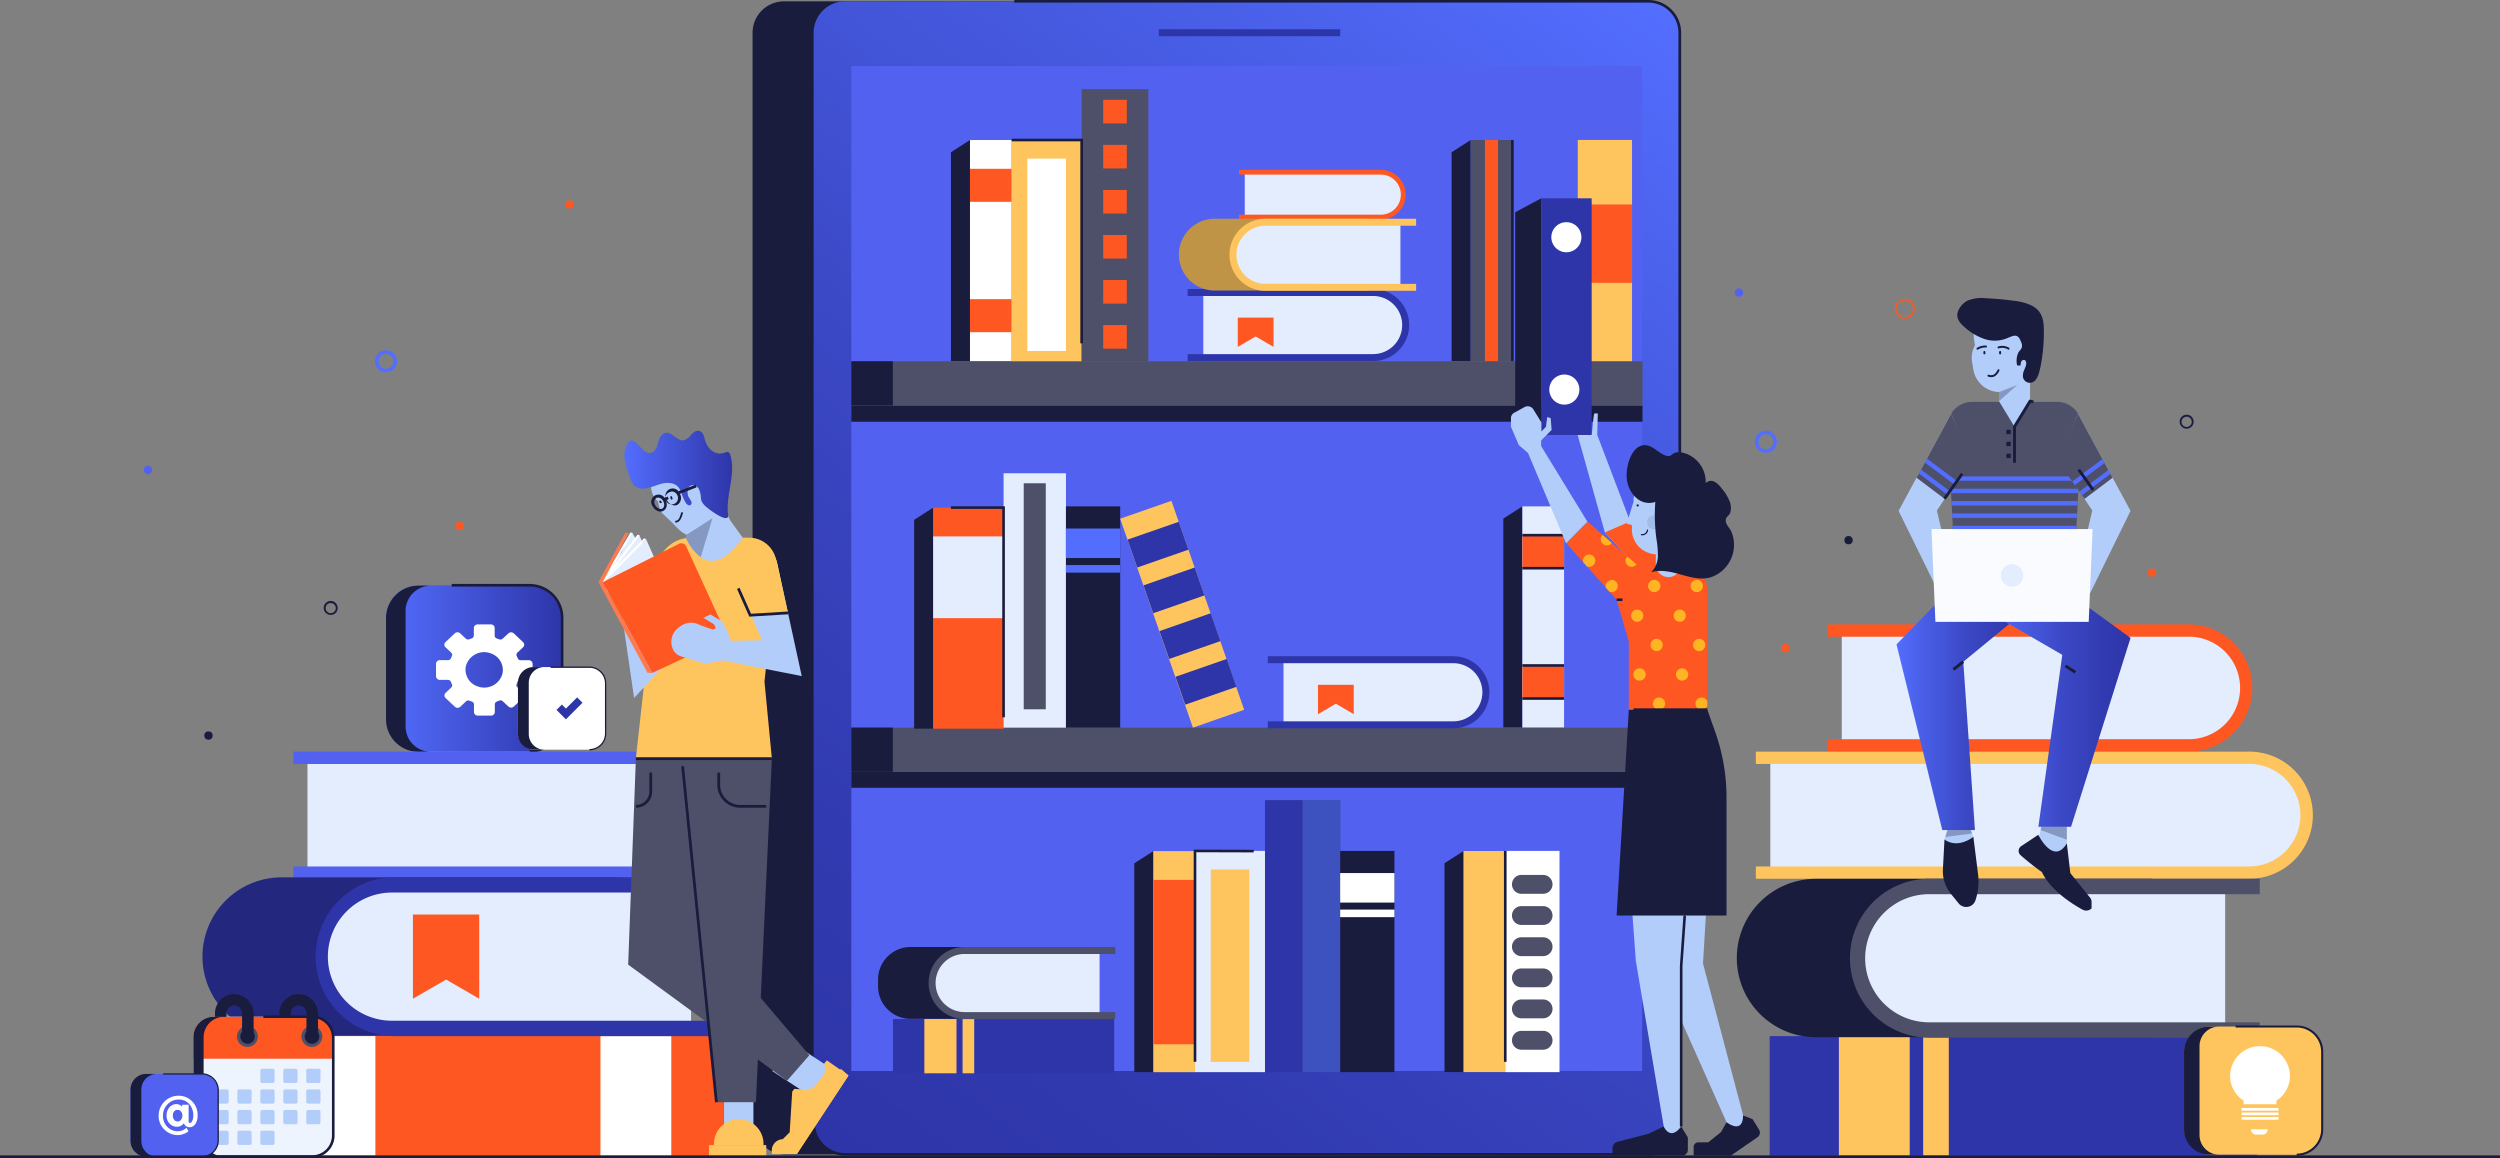 <svg id="Graphics" xmlns="http://www.w3.org/2000/svg" xmlns:xlink="http://www.w3.org/1999/xlink" viewBox="0 0 716.53 331.9"><rect x="0" y="0" width="716.53" height="331.9" fill="#808080" stroke="none"/><defs><style>.cls-1{fill:#5361f0;}.cls-19,.cls-2,.cls-20{fill:#191c3c;}.cls-3{fill:#ff5722;}.cls-4{fill:#536dfe;}.cls-5{fill:url(#linear-gradient);}.cls-6{fill:#fff;}.cls-7{fill:#2e35a8;}.cls-8{fill:#fec55e;}.cls-9{fill:#e3edfe;}.cls-10{fill:#4d5068;}.cls-11{fill:#23287e;}.cls-12{fill:url(#linear-gradient-2);}.cls-13{fill:#3e52bf;}.cls-14{fill:#bf9447;}.cls-15{fill:#eef4fe;}.cls-16{fill:#b3cdfa;}.cls-17{fill:#ff794e;}.cls-18{fill:url(#linear-gradient-3);}.cls-19{opacity:0.3;}.cls-20{opacity:0.1;}.cls-21{fill:#feb423;}.cls-22{fill:url(#linear-gradient-4);}.cls-23{fill:url(#linear-gradient-5);}.cls-24{fill:#f9fbff;}.cls-25{fill:none;stroke:#191c3c;stroke-miterlimit:10;stroke-width:0.75px;}</style><linearGradient id="linear-gradient" x1="110.65" y1="191.56" x2="161.11" y2="191.56" gradientUnits="userSpaceOnUse"><stop offset="0" stop-color="#536dfe"/><stop offset="1" stop-color="#2e35a8"/></linearGradient><linearGradient id="linear-gradient-2" x1="477.31" y1="3.82" x2="236.31" y2="328.82" gradientUnits="userSpaceOnUse"><stop offset="0" stop-color="#536dfe"/><stop offset="0.19" stop-color="#495fe8"/><stop offset="0.53" stop-color="#3b48c5"/><stop offset="0.82" stop-color="#313ab0"/><stop offset="1" stop-color="#2e35a8"/></linearGradient><linearGradient id="linear-gradient-3" x1="225.87" y1="236.13" x2="256.79" y2="236.13" xlink:href="#linear-gradient"/><linearGradient id="linear-gradient-4" x1="543.56" y1="201.65" x2="581.83" y2="201.65" xlink:href="#linear-gradient-2"/><linearGradient id="linear-gradient-5" x1="569.79" y1="201.18" x2="610.64" y2="201.18" xlink:href="#linear-gradient-2"/></defs><title>Tutorials_3</title><g id="Web_page_and_elements" data-name="Web page and elements"><path class="cls-1" d="M90.55,234.84a1.2,1.2,0,1,1-1.2-1.2A1.2,1.2,0,0,1,90.55,234.84Z" transform="translate(-46.94 -100.14)"/><path class="cls-2" d="M673.66,223a2,2,0,1,1,2-1.95A2,2,0,0,1,673.66,223Zm0-3.41a1.46,1.46,0,1,0,1.45,1.46A1.46,1.46,0,0,0,673.66,219.56Z" transform="translate(-46.94 -100.14)"/><circle class="cls-3" cx="163.23" cy="58.6" r="1.2"/><path class="cls-4" d="M553.07,229.91a3.16,3.16,0,1,1,3.16-3.16A3.16,3.16,0,0,1,553.07,229.91Zm0-5.32a2.16,2.16,0,1,0,2.16,2.16A2.16,2.16,0,0,0,553.07,224.59Z" transform="translate(-46.94 -100.14)"/><path class="cls-4" d="M157.58,206.84a3.16,3.16,0,1,1,3.16-3.16A3.16,3.16,0,0,1,157.58,206.84Zm0-5.28a2.13,2.13,0,1,0,2.13,2.12A2.12,2.12,0,0,0,157.58,201.56Z" transform="translate(-46.94 -100.14)"/><circle class="cls-3" cx="616.82" cy="164.12" r="1.2"/><path class="cls-3" d="M592.89,191.49a2.86,2.86,0,1,1,2.86-2.86A2.86,2.86,0,0,1,592.89,191.49Zm0-5.22a2.36,2.36,0,1,0,2.36,2.36A2.36,2.36,0,0,0,592.89,186.27Z" transform="translate(-46.94 -100.14)"/><path class="cls-2" d="M141.72,276.38a2,2,0,1,1,2-1.95A1.95,1.95,0,0,1,141.72,276.38Zm0-3.4a1.45,1.45,0,1,0,1.46,1.45A1.45,1.45,0,0,0,141.72,273Z" transform="translate(-46.94 -100.14)"/><path class="cls-1" d="M546.55,184a1.2,1.2,0,1,1-1.2-1.2A1.2,1.2,0,0,1,546.55,184Z" transform="translate(-46.94 -100.14)"/><circle class="cls-2" cx="59.75" cy="210.82" r="1.2"/><circle class="cls-2" cx="529.82" cy="154.82" r="1.2"/><circle class="cls-3" cx="511.73" cy="185.77" r="1.2"/><circle class="cls-3" cx="131.74" cy="150.7" r="1.2"/><rect class="cls-5" x="110.65" y="167.77" width="50.46" height="47.58" rx="9.31"/><path class="cls-2" d="M198.74,315.87v-.75a9,9,0,0,0,8.93-8.93v-29a8.94,8.94,0,0,0-8.93-8.93H176.39v-.75h22.35a9.69,9.69,0,0,1,9.68,9.68v29A9.69,9.69,0,0,1,198.74,315.87Z" transform="translate(-46.94 -100.14)"/><path class="cls-2" d="M163.19,308.46V275a7.26,7.26,0,0,1,7.47-7h-3.77a9.31,9.31,0,0,0-9.31,9.31v29a9.3,9.3,0,0,0,9.31,9.3h3.77A7.26,7.26,0,0,1,163.19,308.46Z" transform="translate(-46.94 -100.14)"/><path class="cls-6" d="M195.51,294.94h3a1.05,1.05,0,0,0,1.08-1v-3.57a1.06,1.06,0,0,0-1.09-1h-2.32a.91.91,0,0,1-.85-.58l-.27-.6a.84.84,0,0,1,.17-1l1.64-1.55a1,1,0,0,0,0-1.45l-2.68-2.52a1.14,1.14,0,0,0-1.54,0L191,283.2a1,1,0,0,1-1,.18c-.24-.1-.5-.19-.72-.27a.85.85,0,0,1-.56-.79V280.1a1.06,1.06,0,0,0-1.09-1h-3.79a1.06,1.06,0,0,0-1.09,1v2.2a.87.87,0,0,1-.61.8l-.67.26a1,1,0,0,1-1-.16l-1.65-1.54a1.14,1.14,0,0,0-1.54,0l-2.67,2.53a1,1,0,0,0,0,1.46l1.66,1.55a.83.83,0,0,1,.2.94c-.11.22-.21.46-.29.67a.92.92,0,0,1-.84.54H173a1.06,1.06,0,0,0-1.09,1V294a1.06,1.06,0,0,0,1.09,1h2.32a.92.92,0,0,1,.86.57c.08.21.17.41.26.61a.82.82,0,0,1-.16,1l-1.64,1.56a1,1,0,0,0,0,1.45l2.68,2.52a1.13,1.13,0,0,0,1.54,0l1.65-1.56a.94.94,0,0,1,1-.18l.71.27a.86.86,0,0,1,.57.79v2.21a1.06,1.06,0,0,0,1.09,1h3.79a1.06,1.06,0,0,0,1.09-1V302a.87.87,0,0,1,.61-.8l.64-.25a.93.93,0,0,1,1,.16l1.65,1.54a1.14,1.14,0,0,0,1.54,0l2.67-2.53a1,1,0,0,0,0-1.45l-1.66-1.56a.81.81,0,0,1-.19-.93C195.25,295.61,195.49,295,195.51,294.94Zm-15.08-3.72a5.41,5.41,0,0,1,7.22-3.8,5.05,5.05,0,0,1,3.34,5.63,5.4,5.4,0,0,1-7.21,3.8A5.06,5.06,0,0,1,180.43,291.22Z" transform="translate(-46.94 -100.14)"/><rect class="cls-7" x="606.9" y="344.35" width="34.27" height="139.77" transform="translate(162.86 938.13) rotate(-90)"/><rect class="cls-8" x="566.99" y="404.09" width="34.27" height="20.3" transform="translate(122.96 898.22) rotate(-90)"/><rect class="cls-8" x="584.67" y="410.56" width="34.27" height="7.35" transform="translate(140.64 915.9) rotate(-90)"/><path class="cls-9" d="M527.87,180.67h99.86a16.45,16.45,0,0,1,16.45,16.45v0a16.45,16.45,0,0,1-16.45,16.45H527.87a0,0,0,0,1,0,0v-32.9A0,0,0,0,1,527.87,180.67Z"/><path class="cls-3" d="M674.67,315.48h-104V312h104a14.69,14.69,0,0,0,0-29.37h-104v-3.53h104a18.22,18.22,0,0,1,0,36.43Z" transform="translate(-46.94 -100.14)"/><path class="cls-9" d="M691.2,350.19H554.33V317.3H691.2a16.44,16.44,0,0,1,16.44,16.45h0A16.44,16.44,0,0,1,691.2,350.19Z" transform="translate(-46.94 -100.14)"/><path class="cls-8" d="M691.19,352h-141v-3.53h141a14.69,14.69,0,1,0,0-29.37h-141v-3.53h141a18.22,18.22,0,1,1,0,36.43Z" transform="translate(-46.94 -100.14)"/><path class="cls-2" d="M544.72,352h96.34a22.7,22.7,0,0,1,22.7,22.7v0a22.7,22.7,0,0,1-22.7,22.7H544.72a0,0,0,0,1,0,0V352A0,0,0,0,1,544.72,352Z" transform="translate(1161.55 649.28) rotate(-180)"/><path class="cls-9" d="M578.89,354.22h85.24a20.57,20.57,0,0,1,20.57,20.57v0a20.57,20.57,0,0,1-20.57,20.57H578.89a0,0,0,0,1,0,0V354.22A0,0,0,0,1,578.89,354.22Z" transform="translate(1216.65 649.43) rotate(180)"/><path class="cls-10" d="M599.46,397.56h95.16v-4.41H599.46a18.37,18.37,0,0,1,0-36.73h95.16V352H599.46a22.78,22.78,0,0,0,0,45.55Z" transform="translate(-46.94 -100.14)"/><rect class="cls-3" x="167.15" y="344.35" width="34.27" height="139.77" transform="translate(-276.89 498.38) rotate(-90)"/><rect class="cls-6" x="127.24" y="404.09" width="34.27" height="20.3" transform="translate(-316.8 458.47) rotate(-90)"/><rect class="cls-6" x="212.05" y="404.09" width="34.27" height="20.3" transform="translate(-231.99 543.28) rotate(-90)"/><path class="cls-9" d="M88.12,217.2H188a16.45,16.45,0,0,1,16.45,16.45v0A16.45,16.45,0,0,1,188,250.1H88.12a0,0,0,0,1,0,0V217.2a0,0,0,0,1,0,0Z"/><path class="cls-1" d="M234.92,352H131v-3.52h104a14.69,14.69,0,0,0,0-29.37H131v-3.53h104a18.21,18.21,0,0,1,0,36.42Z" transform="translate(-46.94 -100.14)"/><path class="cls-11" d="M127.67,397H224v-45.4H127.67a22.7,22.7,0,0,0-22.7,22.7h0A22.7,22.7,0,0,0,127.67,397Z" transform="translate(-46.94 -100.14)"/><path class="cls-9" d="M159.71,394.9H245V353.76H159.71a20.57,20.57,0,0,0-20.57,20.57h0A20.57,20.57,0,0,0,159.71,394.9Z" transform="translate(-46.94 -100.14)"/><path class="cls-7" d="M159.71,397.1h95.16v-4.41H159.71a18.37,18.37,0,1,1,0-36.73h95.16v-4.41H159.71a22.78,22.78,0,0,0,0,45.55Z" transform="translate(-46.94 -100.14)"/><polygon class="cls-3" points="137.35 286.25 127.85 280.75 118.35 286.25 118.35 262.12 137.35 262.12 137.35 286.25"/><rect class="cls-8" x="626.02" y="294.21" width="39.55" height="36.73" rx="7.37"/><path class="cls-2" d="M705.21,431.37v-.58a7,7,0,0,0,7-6.89V401.54a7,7,0,0,0-7-6.9H687.69v-.57h17.52a7.54,7.54,0,0,1,7.59,7.47V423.9A7.54,7.54,0,0,1,705.21,431.37Z" transform="translate(-46.94 -100.14)"/><path class="cls-2" d="M677.35,425.65V399.79a5.65,5.65,0,0,1,5.85-5.43h-3a7.23,7.23,0,0,0-7.29,7.18V423.9a7.23,7.23,0,0,0,7.29,7.18h3A5.65,5.65,0,0,1,677.35,425.65Z" transform="translate(-46.94 -100.14)"/><path class="cls-6" d="M703.26,408.55a8.57,8.57,0,0,0-17.14,0,8.42,8.42,0,0,0,3.88,7.06v1h9.38v-1A8.42,8.42,0,0,0,703.26,408.55Z" transform="translate(-46.94 -100.14)"/><rect class="cls-6" x="642.46" y="318.86" width="10.59" height="0.77"/><rect class="cls-6" x="642.46" y="317.57" width="10.59" height="0.77"/><rect class="cls-6" x="642.46" y="320.15" width="10.59" height="0.77"/><path class="cls-6" d="M695.37,425.33h-1.74a1.51,1.51,0,0,1-1.53-1.51h4.8A1.51,1.51,0,0,1,695.37,425.33Z" transform="translate(-46.94 -100.14)"/><rect class="cls-2" x="215.69" y="0.38" width="248.28" height="330.48" rx="9.01"/><rect class="cls-12" x="233.19" y="0.38" width="248.28" height="330.48" rx="9.01"/><path class="cls-2" d="M519.39,431.37H289.14a9.4,9.4,0,0,1-9.38-9.39h.75a8.64,8.64,0,0,0,8.63,8.64H519.39A8.64,8.64,0,0,0,528,422V109.53a8.65,8.65,0,0,0-8.64-8.64H337.64v-.75H519.39a9.4,9.4,0,0,1,9.39,9.39V422A9.4,9.4,0,0,1,519.39,431.37Z" transform="translate(-46.94 -100.14)"/><rect class="cls-1" x="244" y="18.95" width="226.66" height="288"/><rect class="cls-7" x="332.12" y="8.38" width="51.99" height="2"/><rect class="cls-2" x="244" y="116.21" width="226.76" height="4.67"/><rect class="cls-10" x="244" y="103.54" width="226.76" height="12.67"/><rect class="cls-2" x="244" y="103.54" width="11.9" height="12.67"/><rect class="cls-2" x="244" y="221.21" width="226.76" height="4.58"/><rect class="cls-10" x="244" y="208.54" width="226.76" height="12.67"/><rect class="cls-2" x="244" y="208.54" width="11.9" height="12.67"/><polygon class="cls-2" points="272.55 43.63 278.01 40.13 278.01 103.49 272.55 103.49 272.55 43.63"/><rect class="cls-6" x="278.01" y="40.13" width="11.95" height="63.36"/><rect class="cls-3" x="278.01" y="48.38" width="11.95" height="9.47"/><rect class="cls-3" x="278.01" y="85.74" width="11.95" height="9.47"/><polygon class="cls-2" points="262 148.99 267.46 145.49 267.46 208.84 262 208.84 262 148.99"/><rect class="cls-3" x="267.46" y="145.49" width="20.18" height="63.36"/><rect class="cls-9" x="267.46" y="153.74" width="20.18" height="23.43"/><polygon class="cls-2" points="416.05 43.63 421.51 40.13 421.51 103.49 416.05 103.49 416.05 43.63"/><rect class="cls-10" x="421.51" y="40.13" width="11.95" height="63.36"/><rect class="cls-3" x="425.6" y="40.13" width="3.77" height="63.36"/><rect class="cls-8" x="289.96" y="40.13" width="20.05" height="63.41"/><rect class="cls-6" x="294.46" y="45.46" width="11.05" height="55.13"/><polygon class="cls-2" points="430.87 148.63 436.33 145.13 436.33 208.49 430.87 208.49 430.87 148.63"/><rect class="cls-9" x="436.33" y="145.13" width="11.95" height="63.36"/><rect class="cls-3" x="436.33" y="153.38" width="11.95" height="9.47"/><rect class="cls-3" x="436.33" y="190.74" width="11.95" height="9.47"/><rect class="cls-10" x="310.01" y="25.54" width="19.12" height="77.97"/><rect class="cls-3" x="316.19" y="28.61" width="6.76" height="6.76"/><rect class="cls-3" x="316.19" y="41.52" width="6.76" height="6.76"/><rect class="cls-3" x="316.19" y="54.44" width="6.76" height="6.76"/><rect class="cls-3" x="316.19" y="67.35" width="6.76" height="6.76"/><rect class="cls-3" x="316.19" y="80.26" width="6.76" height="6.76"/><rect class="cls-3" x="316.19" y="93.17" width="6.76" height="6.76"/><polygon class="cls-2" points="325.1 247.44 330.56 243.94 330.56 307.29 325.1 307.29 325.1 247.44"/><rect class="cls-8" x="330.56" y="243.94" width="11.95" height="63.36"/><rect class="cls-3" x="330.56" y="252.19" width="11.95" height="47.11"/><rect class="cls-9" x="342.51" y="243.88" width="20.05" height="63.41"/><rect class="cls-8" x="347.01" y="249.21" width="11.05" height="55.13"/><rect class="cls-7" x="362.56" y="229.32" width="21.56" height="77.97"/><rect class="cls-13" x="373.33" y="229.32" width="10.78" height="77.97"/><rect class="cls-9" x="287.64" y="135.64" width="17.88" height="72.9"/><rect class="cls-10" x="293.41" y="138.51" width="6.32" height="64.78"/><rect class="cls-8" x="452.21" y="40.11" width="15.55" height="63.41"/><rect class="cls-3" x="452.21" y="58.6" width="15.55" height="22.46"/><polygon class="cls-2" points="414.01 247.41 419.47 243.91 419.47 307.27 414.01 307.27 414.01 247.41"/><rect class="cls-8" x="419.47" y="243.91" width="11.95" height="63.36"/><rect class="cls-6" x="431.42" y="243.88" width="15.55" height="63.41"/><path class="cls-10" d="M489.24,356.31H483a2.7,2.7,0,0,1-2.71-2.7h0A2.71,2.71,0,0,1,483,350.9h6.21a2.7,2.7,0,0,1,2.7,2.71h0A2.7,2.7,0,0,1,489.24,356.31Z" transform="translate(-46.94 -100.14)"/><path class="cls-10" d="M489.24,365.24H483a2.7,2.7,0,0,1-2.71-2.7h0a2.7,2.7,0,0,1,2.71-2.7h6.21a2.7,2.7,0,0,1,2.7,2.7h0A2.7,2.7,0,0,1,489.24,365.24Z" transform="translate(-46.94 -100.14)"/><path class="cls-10" d="M489.24,374.18H483a2.71,2.71,0,0,1-2.71-2.71h0a2.7,2.7,0,0,1,2.71-2.7h6.21a2.7,2.7,0,0,1,2.7,2.7h0A2.7,2.7,0,0,1,489.24,374.18Z" transform="translate(-46.94 -100.14)"/><path class="cls-10" d="M489.24,383.11H483a2.7,2.7,0,0,1-2.71-2.7h0a2.7,2.7,0,0,1,2.71-2.7h6.21a2.7,2.7,0,0,1,2.7,2.7h0A2.7,2.7,0,0,1,489.24,383.11Z" transform="translate(-46.94 -100.14)"/><path class="cls-10" d="M489.24,392H483a2.7,2.7,0,0,1-2.71-2.7h0a2.7,2.7,0,0,1,2.71-2.7h6.21a2.7,2.7,0,0,1,2.7,2.7h0A2.7,2.7,0,0,1,489.24,392Z" transform="translate(-46.94 -100.14)"/><path class="cls-10" d="M489.24,401H483a2.7,2.7,0,0,1-2.71-2.7h0a2.71,2.71,0,0,1,2.71-2.71h6.21a2.7,2.7,0,0,1,2.7,2.71h0A2.7,2.7,0,0,1,489.24,401Z" transform="translate(-46.94 -100.14)"/><rect class="cls-7" x="326.8" y="368.29" width="15.55" height="63.41" transform="translate(-112.36 634.43) rotate(-90)"/><rect class="cls-8" x="308.7" y="395.39" width="15.55" height="9.21" transform="translate(-130.46 616.32) rotate(-90)"/><rect class="cls-8" x="316.72" y="398.33" width="15.55" height="3.33" transform="translate(-122.44 624.34) rotate(-90)"/><rect class="cls-2" x="305.51" y="145.13" width="15.55" height="63.41"/><rect class="cls-4" x="305.51" y="151.48" width="15.55" height="8.46"/><rect class="cls-4" x="305.51" y="161.95" width="15.55" height="2.17"/><rect class="cls-2" x="384.11" y="243.88" width="15.55" height="63.41"/><rect class="cls-6" x="384.11" y="250.23" width="15.55" height="8.46"/><rect class="cls-6" x="384.11" y="260.7" width="15.55" height="2.17"/><rect class="cls-8" x="377.99" y="244.48" width="15.55" height="63.41" transform="translate(-116.31 42.09) rotate(-19.2)"/><rect class="cls-7" x="371.05" y="252.01" width="15.55" height="8.46" transform="translate(-110.13 38.7) rotate(-19.2)"/><rect class="cls-7" x="375.63" y="265.11" width="15.55" height="8.46" transform="translate(-114.19 40.94) rotate(-19.2)"/><rect class="cls-7" x="380.21" y="278.22" width="15.55" height="8.46" transform="translate(-118.24 43.17) rotate(-19.2)"/><rect class="cls-7" x="384.8" y="291.32" width="15.55" height="8.46" transform="translate(-122.3 45.41) rotate(-19.2)"/><path class="cls-9" d="M440.49,202.63H391.82V184h48.67a9.33,9.33,0,0,1,9.33,9.33h0A9.33,9.33,0,0,1,440.49,202.63Z" transform="translate(-46.94 -100.14)"/><path class="cls-7" d="M440.49,203.63H387.32v-2h53.17a8.33,8.33,0,0,0,0-16.66H387.32v-2h53.17a10.33,10.33,0,0,1,0,20.66Z" transform="translate(-46.94 -100.14)"/><polygon class="cls-3" points="365.01 99.43 359.89 96.43 354.76 99.43 354.76 91.02 365.01 91.02 365.01 99.43"/><path class="cls-9" d="M442.7,162.36h-39V149.5h39a6.43,6.43,0,0,1,6.43,6.43h0A6.43,6.43,0,0,1,442.7,162.36Z" transform="translate(-46.94 -100.14)"/><path class="cls-3" d="M442.7,163.05H402.06v-1.38H442.7a5.74,5.74,0,1,0,0-11.48H402.06v-1.38H442.7a7.12,7.12,0,0,1,0,14.24Z" transform="translate(-46.94 -100.14)"/><path class="cls-9" d="M463.48,307.88H414.81V289.22h48.67a9.33,9.33,0,0,1,9.33,9.33h0A9.33,9.33,0,0,1,463.48,307.88Z" transform="translate(-46.94 -100.14)"/><path class="cls-7" d="M463.48,308.88H410.31v-2h53.17a8.33,8.33,0,0,0,0-16.66H410.31v-2h53.17a10.33,10.33,0,0,1,0,20.66Z" transform="translate(-46.94 -100.14)"/><polygon class="cls-3" points="388 204.69 382.87 201.69 377.75 204.69 377.75 196.27 388 196.27 388 204.69"/><path class="cls-14" d="M395.12,183.42h43.7V162.83h-43.7a10.3,10.3,0,0,0-10.3,10.3h0A10.3,10.3,0,0,0,395.12,183.42Z" transform="translate(-46.94 -100.14)"/><path class="cls-9" d="M409.65,182.49h38.67V163.83H409.65a9.33,9.33,0,0,0-9.33,9.33h0A9.33,9.33,0,0,0,409.65,182.49Z" transform="translate(-46.94 -100.14)"/><path class="cls-8" d="M409.65,183.49h43.17v-2H409.65a8.33,8.33,0,1,1,0-16.66h43.17v-2H409.65a10.33,10.33,0,1,0,0,20.66Z" transform="translate(-46.94 -100.14)"/><path class="cls-2" d="M298.59,371.56h44.67a9.33,9.33,0,0,1,9.33,9.33v1.93a9.33,9.33,0,0,1-9.33,9.33H298.59a0,0,0,0,1,0,0V371.56A0,0,0,0,1,298.59,371.56Z" transform="translate(604.25 663.57) rotate(180)"/><path class="cls-9" d="M323.42,391.22h38.67V372.56H323.42a9.33,9.33,0,0,0-9.33,9.33h0A9.33,9.33,0,0,0,323.42,391.22Z" transform="translate(-46.94 -100.14)"/><path class="cls-10" d="M323.42,392.22h43.17v-2H323.42a8.33,8.33,0,1,1,0-16.66h43.17v-2H323.42a10.33,10.33,0,1,0,0,20.66Z" transform="translate(-46.94 -100.14)"/><polygon class="cls-2" points="310.39 98.41 309.64 98.41 309.64 40.51 289.96 40.51 289.96 39.76 310.39 39.76 310.39 98.41"/><rect class="cls-2" x="433.09" y="40.11" width="0.75" height="63.41"/><polygon class="cls-2" points="288.01 205.58 287.26 205.58 287.26 145.86 272.55 145.86 272.55 145.11 288.01 145.11 288.01 205.58"/><rect class="cls-2" x="436.33" y="153.01" width="11.95" height="0.75"/><rect class="cls-2" x="436.33" y="162.48" width="11.95" height="0.75"/><rect class="cls-2" x="436.33" y="190.36" width="11.95" height="0.75"/><rect class="cls-2" x="436.33" y="199.83" width="11.95" height="0.75"/><polygon class="cls-2" points="342.88 304.33 342.13 304.33 342.13 243.51 359.33 243.56 359.33 244.31 342.88 244.26 342.88 304.33"/><rect class="cls-2" x="431.05" y="243.88" width="0.75" height="60.45"/><rect class="cls-15" x="102.38" y="391.56" width="40.08" height="40.08" rx="6.04" transform="translate(197.9 723.05) rotate(180)"/><path class="cls-3" d="M108.26,391.56h28.32a5.88,5.88,0,0,1,5.88,5.88v6.14H102.38v-6.14A5.88,5.88,0,0,1,108.26,391.56Z" transform="translate(-46.94 -100.14)"/><path class="cls-10" d="M133.32,397.21a3,3,0,1,0,3.05-3A3,3,0,0,0,133.32,397.21Z" transform="translate(-46.94 -100.14)"/><path class="cls-2" d="M134.28,397.21a2.09,2.09,0,1,0,2.09-2.08A2.09,2.09,0,0,0,134.28,397.21Z" transform="translate(-46.94 -100.14)"/><path class="cls-10" d="M114.84,397.21a3,3,0,1,0,3-3A3.06,3.06,0,0,0,114.84,397.21Z" transform="translate(-46.94 -100.14)"/><path class="cls-2" d="M115.81,397.21a2.08,2.08,0,1,0,2.08-2.08A2.08,2.08,0,0,0,115.81,397.21Z" transform="translate(-46.94 -100.14)"/><path class="cls-2" d="M118,398h0a1.63,1.63,0,0,0,1.63-1.63v-5.53a5.7,5.7,0,0,0-5-5.75,5.53,5.53,0,0,0-6.07,5.5v1h3.26v-.89a2.35,2.35,0,0,1,2-2.38,2.27,2.27,0,0,1,2.5,2.25v5.78A1.63,1.63,0,0,0,118,398Z" transform="translate(-46.94 -100.14)"/><path class="cls-2" d="M136.46,398h0a1.63,1.63,0,0,0,1.63-1.63v-5.53a5.69,5.69,0,0,0-5-5.75,5.54,5.54,0,0,0-6.08,5.5v1h3.26v-.89a2.35,2.35,0,0,1,2-2.38,2.26,2.26,0,0,1,2.5,2.25v5.78A1.63,1.63,0,0,0,136.46,398Z" transform="translate(-46.94 -100.14)"/><path class="cls-2" d="M108.26,391.56h2.92a5.88,5.88,0,0,0-5.88,5.88v28.31a5.88,5.88,0,0,0,5.88,5.88h-2.92a5.88,5.88,0,0,1-5.88-5.88V397.44A5.88,5.88,0,0,1,108.26,391.56Z" transform="translate(-46.94 -100.14)"/><rect class="cls-16" x="134.7" y="406.46" width="4.09" height="4.09" rx="0.49" transform="translate(226.56 716.86) rotate(180)"/><rect class="cls-16" x="128.12" y="406.46" width="4.09" height="4.09" rx="0.49" transform="translate(213.4 716.86) rotate(180)"/><rect class="cls-16" x="121.54" y="406.46" width="4.09" height="4.09" rx="0.49" transform="translate(200.24 716.86) rotate(180)"/><rect class="cls-16" x="134.7" y="412.37" width="4.09" height="4.09" rx="0.49" transform="translate(226.56 728.69) rotate(-180)"/><rect class="cls-16" x="128.12" y="412.37" width="4.09" height="4.09" rx="0.49" transform="translate(213.4 728.69) rotate(-180)"/><rect class="cls-16" x="121.54" y="412.37" width="4.09" height="4.09" rx="0.49" transform="translate(200.24 728.69) rotate(180)"/><rect class="cls-16" x="114.96" y="412.37" width="4.09" height="4.09" rx="0.49" transform="translate(187.08 728.69) rotate(-180)"/><rect class="cls-16" x="108.38" y="412.37" width="4.09" height="4.09" rx="0.49" transform="translate(173.92 728.69) rotate(-180)"/><rect class="cls-16" x="134.7" y="418.28" width="4.09" height="4.09" rx="0.49" transform="translate(226.56 740.51) rotate(180)"/><rect class="cls-16" x="128.12" y="418.28" width="4.09" height="4.09" rx="0.49" transform="translate(213.4 740.51) rotate(180)"/><rect class="cls-16" x="121.54" y="418.28" width="4.09" height="4.09" rx="0.49" transform="translate(200.24 740.51) rotate(180)"/><rect class="cls-16" x="114.96" y="418.28" width="4.09" height="4.09" rx="0.49" transform="translate(187.08 740.51) rotate(180)"/><rect class="cls-16" x="108.38" y="418.28" width="4.09" height="4.09" rx="0.49" transform="translate(173.92 740.51) rotate(180)"/><rect class="cls-16" x="108.38" y="424.19" width="4.09" height="4.09" rx="0.49" transform="translate(173.92 752.34) rotate(180)"/><rect class="cls-16" x="114.96" y="424.19" width="4.09" height="4.09" rx="0.49" transform="translate(187.08 752.34) rotate(180)"/><rect class="cls-16" x="121.54" y="424.19" width="4.09" height="4.09" rx="0.49" transform="translate(200.24 752.34) rotate(180)"/><path class="cls-2" d="M136.42,432h-28a6.42,6.42,0,0,1-6.41-6.42h.75a5.67,5.67,0,0,0,5.66,5.67h28a5.67,5.67,0,0,0,5.66-5.67v-28a5.67,5.67,0,0,0-5.66-5.66h-14v-.75h14a6.42,6.42,0,0,1,6.41,6.41v28A6.43,6.43,0,0,1,136.42,432Z" transform="translate(-46.94 -100.14)"/><rect class="cls-1" x="37.41" y="307.8" width="25.13" height="23.69" rx="4.59"/><path class="cls-2" d="M87.45,427.13V412.45a4.5,4.5,0,0,1,4.5-4.51h-3.1a4.5,4.5,0,0,0-4.5,4.51v14.68a4.5,4.5,0,0,0,4.5,4.51H92A4.5,4.5,0,0,1,87.45,427.13Z" transform="translate(-46.94 -100.14)"/><path class="cls-2" d="M104.84,431.82v-.37a4.46,4.46,0,0,0,4.45-4.45V412.58a4.45,4.45,0,0,0-4.45-4.45H93.71v-.37h11.13a4.82,4.82,0,0,1,4.82,4.82V427A4.82,4.82,0,0,1,104.84,431.82Z" transform="translate(-46.94 -100.14)"/><path class="cls-6" d="M101.38,422c.25,0,.47-.2.67-.6a3.56,3.56,0,0,0,.28-1.52,4.81,4.81,0,0,0-1.14-3.29,3.85,3.85,0,0,0-3-1.3,4.29,4.29,0,0,0-3.23,1.36,4.59,4.59,0,0,0-1.31,3.28,4.36,4.36,0,0,0,1.23,3.17,4.08,4.08,0,0,0,3,1.27,3.53,3.53,0,0,0,2.51-1l.58,1a4.31,4.31,0,0,1-1.44.79,4.84,4.84,0,0,1-1.65.31A5.38,5.38,0,0,1,94,423.82a5.31,5.31,0,0,1-1.59-3.93,5.7,5.7,0,0,1,5.69-5.7A5.29,5.29,0,0,1,102,415.8a5.48,5.48,0,0,1,1.58,4,4.28,4.28,0,0,1-.64,2.48,2,2,0,0,1-1.69.94,1.58,1.58,0,0,1-1-.33,1.65,1.65,0,0,1-.62-.81,2.39,2.39,0,0,1-2,1,2.81,2.81,0,0,1-2.07-.9,3.14,3.14,0,0,1-.88-2.29,3.51,3.51,0,0,1,.79-2.34,2.61,2.61,0,0,1,2.1-.95,1.87,1.87,0,0,1,.83.19,2,2,0,0,1,.56.37l.18.19v-.58H101v4.49C101,421.73,101.09,422,101.38,422Zm-2.17-2.12a1.81,1.81,0,0,0-.38-1.17,1.18,1.18,0,0,0-1-.47,1.16,1.16,0,0,0-1,.47,1.82,1.82,0,0,0-.36,1.15,2,2,0,0,0,.36,1.19,1.13,1.13,0,0,0,1,.5,1.16,1.16,0,0,0,1-.48A2,2,0,0,0,99.21,419.84Z" transform="translate(-46.94 -100.14)"/><rect class="cls-6" x="148.45" y="191.18" width="25.13" height="23.69" rx="4.59"/><path class="cls-2" d="M198.49,310.51V295.82a4.49,4.49,0,0,1,4.5-4.5h-3.1a4.5,4.5,0,0,0-4.5,4.5v14.69a4.51,4.51,0,0,0,4.5,4.5H203A4.5,4.5,0,0,1,198.49,310.51Z" transform="translate(-46.94 -100.14)"/><path class="cls-2" d="M215.88,315.2v-.38a4.44,4.44,0,0,0,4.45-4.44V296a4.45,4.45,0,0,0-4.45-4.45H204.75v-.37h11.13A4.82,4.82,0,0,1,220.7,296v14.43A4.83,4.83,0,0,1,215.88,315.2Z" transform="translate(-46.94 -100.14)"/><polygon class="cls-7" points="162.2 206.17 159.5 203.47 161.04 201.93 162.2 203.09 165.41 199.87 166.95 201.42 162.2 206.17"/></g><g id="Man"><rect class="cls-16" x="272.82" y="399.37" width="9.9" height="16.19" transform="translate(723.89 298.07) rotate(123.21)"/><path class="cls-8" d="M283.92,404.05l6.21,4.32-14.79,22.48h-7.17v-1a3.2,3.2,0,0,1,3.11-3.2h0l2-2L274,413l.61-.78,3.1.21a3.56,3.56,0,0,0,3.08-1.37l1.89-2.42a3.61,3.61,0,0,0,.45-3.65h0Z" transform="translate(-46.94 -100.14)"/><path class="cls-8" d="M287.94,406.47l-14.67,22.31h-4.89a3.18,3.18,0,0,0-.21,1.12v1h7.17l14.79-22.48Z" transform="translate(-46.94 -100.14)"/><rect class="cls-16" x="254.47" y="411.76" width="8.41" height="12.85" transform="translate(470.41 736.23) rotate(180)"/><rect class="cls-8" x="250.13" y="428.34" width="16.42" height="3.03" transform="translate(469.75 759.57) rotate(180)"/><path class="cls-8" d="M258.68,420.89h0a7.09,7.09,0,0,1,7.09,7.09v.36H251.58V428A7.09,7.09,0,0,1,258.68,420.89Z" transform="translate(-46.94 -100.14)"/><polygon class="cls-10" points="195.43 217.44 205.33 315.9 216.65 315.9 221.23 217.44 195.43 217.44"/><polygon class="cls-10" points="182.25 217.44 180.04 276.48 225.55 309.78 231.97 302.44 200.21 265 208.34 217.44 182.25 217.44"/><path class="cls-8" d="M268.17,317.58l-2.12-22.05,3.47-33.21a7.88,7.88,0,0,0-7.88-8.07H245a9.83,9.83,0,0,0-9.76,8.73l-6.06,54.6Z" transform="translate(-46.94 -100.14)"/><polygon class="cls-16" points="178.41 177.21 181.74 200.05 189.41 191.71 188.25 182.47 178.41 177.21"/><path class="cls-16" d="M259.81,254.25l-7.55-10.42-6.31.46-2.43,10S249.5,269.21,259.81,254.25Z" transform="translate(-46.94 -100.14)"/><path class="cls-16" d="M256.27,249.51l-7.59,3.27c-4.05,2-5.85.66-8.92-2.67L237,247.48c-1-.9-1.1-2.07-1.41-3.34l0-.19-1.07-1.06-.33-.71a6.86,6.86,0,0,1,3.26-9.15l1.36-.64a9,9,0,0,1,12.07,4.53Z" transform="translate(-46.94 -100.14)"/><polygon class="cls-9" points="185.17 154.54 190.4 166.28 177.33 172.08 173.08 167.03 185.17 154.54"/><polygon class="cls-9" points="183.23 153.44 188.66 164.99 175.39 170.98 174.78 161.73 183.23 153.44"/><polygon class="cls-9" points="181.2 152.7 188.35 164.74 173.36 170.24 179.23 155.72 181.2 152.7"/><polygon class="cls-6" points="173.08 167.03 185.17 154.54 184.64 154.24 172.42 166.65 173.08 167.03"/><polygon class="cls-6" points="173.15 166.88 183.33 153.42 182.75 153.23 172.42 166.65 173.15 166.88"/><polygon class="cls-6" points="173.18 166.73 181.3 152.7 180.69 152.64 172.42 166.65 173.18 166.73"/><path class="cls-3" d="M243.61,256.73l11.21,24.51a1.83,1.83,0,0,1-.89,2.42L233.87,293l-14.18-26,21.88-11A1.51,1.51,0,0,1,243.61,256.73Z" transform="translate(-46.94 -100.14)"/><polygon class="cls-17" points="172.75 166.84 180.21 152.7 179.23 152.7 171.52 166.84 172.75 166.84"/><polygon class="cls-17" points="171.52 166.84 185.58 192.86 186.94 192.86 172.75 166.84 171.52 166.84"/><path class="cls-16" d="M269.73,261.75l7,32.17L254,289.43l-4.94.93-6.94-2.11a3.63,3.63,0,0,1-2.2-1.84h0a5,5,0,0,1,1.43-6.31l.56-.43a5.15,5.15,0,0,1,5.69-.35l3.67,1.27.87-.4-.57-1.13-3.06-1.86,2.06-.93,3.32,2,1.66,3,.84,2.54,9-.15-7.92-17.88a6.52,6.52,0,0,1,3.16-8.53h0A6.51,6.51,0,0,1,269.73,261.75Z" transform="translate(-46.94 -100.14)"/><path class="cls-8" d="M272.78,275.81l-3.11-14.34a6.62,6.62,0,0,0-9.33-4.59h0a6.63,6.63,0,0,0-3.22,8.68l4.83,10.9Z" transform="translate(-46.94 -100.14)"/><path class="cls-18" d="M256.23,230.5a1.14,1.14,0,0,0-.56-.78,1.41,1.41,0,0,0-1,.15c-2.84,1-4.92-1.07-5.67-3.62-.29-1-.52-2.21-1.49-2.56s-1.79.33-2.43,1a4.18,4.18,0,0,1-2.19,1.64c-1.92.3-3.32-2.48-5.22-2.11a2.7,2.7,0,0,0-1.79,1.79c-.33.82-.46,1.71-.84,2.5a2.34,2.34,0,0,1-2,1.51A3.2,3.2,0,0,1,231,228.8l-1.53-1.56a2.23,2.23,0,0,0-1.31-.82c-.83-.07-1.44.77-1.74,1.55a7.78,7.78,0,0,0-.48,3.54,15.49,15.49,0,0,0,1,3.83c.62,1.72.92,3.8,2.79,4.59a3.79,3.79,0,0,0,1.64.25c1.77-.08,3.4-.93,5.11-1.38s3.79-.38,4.91,1a6,6,0,0,1,.75,1.36,14.79,14.79,0,0,0,1.45,3.27c.35.43,1.22,1,1.55,0,.18-.54-.83-1.66-1-2.22-.23-.91-.24-2.31.68-2.86a1.85,1.85,0,0,1,2.34.8,6.52,6.52,0,0,1,.67,2.85,3,3,0,0,0,.74,1.63c.09.12.2.24.32.37.59.66,6.3,5.1,6.73,3.14a1.7,1.7,0,0,0,0-.39C254.86,242,258,236,256.23,230.5Z" transform="translate(-46.94 -100.14)"/><polygon class="cls-2" points="204.93 315.94 195.25 219.65 196.04 219.57 205.72 315.86 204.93 315.94"/><path class="cls-2" d="M266.56,331.64H259.1a6.56,6.56,0,0,1-6.56-6.56v-3.5h.8v3.5a5.76,5.76,0,0,0,5.76,5.76h7.46Z" transform="translate(-46.94 -100.14)"/><rect class="cls-2" x="182.25" y="217.04" width="38.98" height="0.8"/><path class="cls-2" d="M229.24,331.64l-.06-.8a3.84,3.84,0,0,0,3.88-3.81v-5.45h.79V327A4.62,4.62,0,0,1,229.24,331.64Z" transform="translate(-46.94 -100.14)"/><polygon class="cls-2" points="214.76 176.74 211.24 168.8 211.97 168.47 215.26 175.91 225.82 175.27 225.87 176.07 214.76 176.74"/><path class="cls-19" d="M251.16,248.65l-7.42,4.73-.22.87a14,14,0,0,0,4.25,5.59Z" transform="translate(-46.94 -100.14)"/><path class="cls-2" d="M240.67,249.92c1.29-.09,1.66-1.63,2-2.66.11-.33-.41-.47-.51-.14-.23.73-.53,2.2-1.47,2.27-.34,0-.34.56,0,.53Z" transform="translate(-46.94 -100.14)"/><path class="cls-2" d="M239.05,242.61a1.38,1.38,0,0,0,.17.59c.16.31.62,0,.46-.26l-.1-.33c0-.34-.56-.34-.53,0Z" transform="translate(-46.94 -100.14)"/><path class="cls-2" d="M236.08,244.18l0,0c.11.32.62.18.51-.14a.52.52,0,0,0-.39-.39c-.32-.11-.46.4-.14.51Z" transform="translate(-46.94 -100.14)"/><path class="cls-2" d="M236.25,246.77a2.11,2.11,0,0,1-.83-.18,2.83,2.83,0,0,1-1.34-1.25,2.09,2.09,0,1,1,3.58-2,2.83,2.83,0,0,1,.35,1.8,1.86,1.86,0,0,1-.92,1.39A1.67,1.67,0,0,1,236.25,246.77Zm-.75-4a.92.92,0,0,0-.46.11,1.55,1.55,0,0,0-.26,2.12,2.08,2.08,0,0,0,1,.9,1.07,1.07,0,0,0,1,0,1.09,1.09,0,0,0,.51-.82,2,2,0,0,0-.26-1.29A1.8,1.8,0,0,0,235.5,242.73Z" transform="translate(-46.94 -100.14)"/><path class="cls-2" d="M240.32,245a2.61,2.61,0,0,1-2.17-1.42,2.09,2.09,0,1,1,3.58-2h0a2.32,2.32,0,0,1-.57,3.2A1.74,1.74,0,0,1,240.32,245Zm-.74-4a.94.94,0,0,0-.47.12,1.81,1.81,0,1,0,1.93.9A1.8,1.8,0,0,0,239.58,241Z" transform="translate(-46.94 -100.14)"/><rect class="cls-2" x="240.97" y="240.07" width="5.67" height="0.8" transform="translate(-116.48 2.2) rotate(-20.82)"/><rect class="cls-2" x="237.11" y="242.67" width="1.38" height="0.8" transform="translate(-113.3 -9.1) rotate(-19.07)"/></g><g id="woman"><path class="cls-16" d="M504.73,224.8l9.42,24.77L532,263.34a5.64,5.64,0,1,1-7.47,8.4l-17.62-19-7.82-28h3.8c.59-.25.52-4.44,1-6.08a3.35,3.35,0,0,1,1,0Z" transform="translate(-46.94 -100.14)"/><path class="cls-3" d="M514.15,249.57,532,263.34a5.64,5.64,0,1,1-7.47,8.4l-17.62-19Z" transform="translate(-46.94 -100.14)"/><polygon class="cls-2" points="434.27 60.84 441.72 56.84 441.72 124.66 434.27 124.66 434.27 60.84"/><rect class="cls-7" x="441.72" y="56.84" width="14.47" height="67.83"/><path class="cls-6" d="M500.19,168.12a4.31,4.31,0,1,1-4.3-4.3A4.3,4.3,0,0,1,500.19,168.12Z" transform="translate(-46.94 -100.14)"/><path class="cls-6" d="M499.61,211.79a4.31,4.31,0,1,1-4.3-4.3A4.3,4.3,0,0,1,499.61,211.79Z" transform="translate(-46.94 -100.14)"/><polygon class="cls-16" points="484.35 241.4 481.85 276.9 481.85 322.9 482.35 327.06 475.35 326.4 476.85 322.9 468.85 275.4 466.35 241.4 484.35 241.4"/><polygon class="cls-16" points="489.6 251.15 488.1 276.15 499.6 319.65 501.6 322.9 495.85 324.9 494.85 321.65 475.35 277.9 475.35 251.15 489.6 251.15"/><path class="cls-2" d="M528.78,423l1.92,3.17v3.58a1.59,1.59,0,0,1-1.59,1.58h-20v-2.09a1.92,1.92,0,0,1,1.45-1.86l8.89-2.3,4.33-2.08S525.61,427.29,528.78,423Z" transform="translate(-46.94 -100.14)"/><path class="cls-2" d="M541.78,421.79l-1.58,2.83-3.67,2.92H533.7a1.34,1.34,0,0,0-1.34,1.33v2.5H543l7.5-5.18a1.63,1.63,0,0,0,.61-2.28l-1.86-3-2.75-1.08S546.86,425.29,541.78,421.79Z" transform="translate(-46.94 -100.14)"/><path class="cls-2" d="M513.78,303.54l-3.5,59h31.5V328.79a56.59,56.59,0,0,0-3.26-18.94l-2.24-6.31Z" transform="translate(-46.94 -100.14)"/><path class="cls-3" d="M513.78,303.54V284l-3.5-12-14.5-16.25,6.13-6.13L517.28,263l13.74.54a5.48,5.48,0,0,1,5.26,5.48v34.48Z" transform="translate(-46.94 -100.14)"/><path class="cls-16" d="M501.91,249.66,488.65,228v-1.63l3-3-.27-3.42-1-.25-.35,2.75-1.31,1.38V221.2l-2.3-3.72a1.91,1.91,0,0,0-2.53-.67l-3,1.65a1.72,1.72,0,0,0-.89,1.5v2.49l2.25,5.25L484.9,230l10.88,25.84Z" transform="translate(-46.94 -100.14)"/><path class="cls-16" d="M521.78,259h4.13a2.88,2.88,0,0,0,2.87-2.88V240H518.56a3.43,3.43,0,0,0-3.4,3.87h0l-2,6.38,1.5.37v1.25A7.13,7.13,0,0,0,521.78,259Z" transform="translate(-46.94 -100.14)"/><path class="cls-16" d="M525.15,265.54h0a3.63,3.63,0,0,0,3.63-3.63v-5.75h-7.26v5.75A3.64,3.64,0,0,0,525.15,265.54Z" transform="translate(-46.94 -100.14)"/><path class="cls-2" d="M516,245a.32.32,0,0,0,.64,0,.32.32,0,1,0-.64,0Z" transform="translate(-46.94 -100.14)"/><path class="cls-2" d="M518.24,253.46a1.78,1.78,0,0,0,.43-.23,1.63,1.63,0,0,0,.64-1.18.19.19,0,0,0-.37,0,1.3,1.3,0,0,1-.49.91,1.28,1.28,0,0,1-1,.23.19.19,0,0,0-.21.15.18.18,0,0,0,.14.22A1.76,1.76,0,0,0,518.24,253.46Z" transform="translate(-46.94 -100.14)"/><path class="cls-20" d="M519,249.82a2,2,0,1,0,2-2A2,2,0,0,0,519,249.82Z" transform="translate(-46.94 -100.14)"/><path class="cls-2" d="M520.77,228.53c1.32.82,3.17,2.54,4.63,2.3.51-.08,1.19-.87,1.87-1a5.41,5.41,0,0,1,2.43.17,8.65,8.65,0,0,1,6.11,8.62,2.12,2.12,0,0,1,2.54-.4,6,6,0,0,1,2,1.87,12.61,12.61,0,0,1,2.44,4.06,4.81,4.81,0,0,1,0,3.07c-.21.53-1.06,1.12-1.17,1.58-.37,1.54,1,2.43,1.56,3.74A9.82,9.82,0,0,1,538,265.32c-3.38,1.46-7.08.06-10.41-.81-2.51-.65-5-1.09-7.42-.36a6.61,6.61,0,0,0,1.94-4.57,27.05,27.05,0,0,0-.43-5.07,51.3,51.3,0,0,1-.31-10.51,5.48,5.48,0,0,1-5.21-.95,8.31,8.31,0,0,1-2.8-4.67C512.34,234.05,515.12,225,520.77,228.53Z" transform="translate(-46.94 -100.14)"/><path class="cls-21" d="M523.5,285a1.75,1.75,0,1,1-1.75-1.76A1.75,1.75,0,0,1,523.5,285Z" transform="translate(-46.94 -100.14)"/><path class="cls-21" d="M530.82,293.45a1.76,1.76,0,1,1-1.75-1.75A1.76,1.76,0,0,1,530.82,293.45Z" transform="translate(-46.94 -100.14)"/><path class="cls-21" d="M526.63,276.6a1.75,1.75,0,1,1,1.75,1.75A1.75,1.75,0,0,1,526.63,276.6Z" transform="translate(-46.94 -100.14)"/><path class="cls-21" d="M519.31,268.09a1.76,1.76,0,1,1,1.75,1.76A1.76,1.76,0,0,1,519.31,268.09Z" transform="translate(-46.94 -100.14)"/><path class="cls-21" d="M533.26,269.85a1.76,1.76,0,1,1,1.75-1.76A1.75,1.75,0,0,1,533.26,269.85Z" transform="translate(-46.94 -100.14)"/><path class="cls-21" d="M516.87,295.21a1.76,1.76,0,1,1,1.75-1.76A1.75,1.75,0,0,1,516.87,295.21Z" transform="translate(-46.94 -100.14)"/><path class="cls-21" d="M532.88,301.8a1.75,1.75,0,0,1,3.4-.57v1.15a1.75,1.75,0,0,1-1.51,1.16h-.27A1.75,1.75,0,0,1,532.88,301.8Z" transform="translate(-46.94 -100.14)"/><path class="cls-21" d="M507.12,268.09a1.75,1.75,0,1,1,1.75,1.76,1.8,1.8,0,0,1-.66-.13l-1-1.14A2,2,0,0,1,507.12,268.09Z" transform="translate(-46.94 -100.14)"/><path class="cls-21" d="M535.7,285a1.76,1.76,0,1,1-1.75-1.76A1.75,1.75,0,0,1,535.7,285Z" transform="translate(-46.94 -100.14)"/><path class="cls-21" d="M500.64,260.85a1.76,1.76,0,1,1,1.75,1.75,1.73,1.73,0,0,1-.64-.12l-1-1.17A1.7,1.7,0,0,1,500.64,260.85Z" transform="translate(-46.94 -100.14)"/><path class="cls-21" d="M507.49,256.47a1.75,1.75,0,0,1-1.22-3l2.63,2.29A1.76,1.76,0,0,1,507.49,256.47Z" transform="translate(-46.94 -100.14)"/><path class="cls-21" d="M512.84,260.85a1.71,1.71,0,0,1,.51-1.23l2.63,2.29a1.75,1.75,0,0,1-3.14-1.06Z" transform="translate(-46.94 -100.14)"/><path class="cls-21" d="M520.69,301.8a1.75,1.75,0,1,1,1.89,1.74h-.28A1.75,1.75,0,0,1,520.69,301.8Z" transform="translate(-46.94 -100.14)"/><path class="cls-21" d="M516.18,274.85a1.75,1.75,0,1,1-1.75,1.75A1.75,1.75,0,0,1,516.18,274.85Z" transform="translate(-46.94 -100.14)"/><polygon class="cls-2" points="481.47 322.9 482.22 322.9 482.22 276.9 483.24 262.42 482.49 262.37 481.47 276.87 481.47 322.9"/><rect class="cls-2" x="463.34" y="171.52" width="1.69" height="0.75"/><rect class="cls-2" x="468.18" y="203.02" width="21.16" height="0.75"/></g><g id="Man_2" data-name="Man 2"><path class="cls-16" d="M639.32,341.84v-8.43s-6.56-.37-6.56,0-1.78,8.43-1.78,8.43l4.17,6.56Z" transform="translate(-46.94 -100.14)"/><polygon class="cls-16" points="565.59 239.88 563.87 235.29 558.95 235.29 557.31 240.62 559.85 245.54 563.95 244.39 565.59 239.88"/><polygon class="cls-22" points="556.68 237.91 543.56 184.7 562.3 165.4 581.83 173.93 562.7 189.67 566.04 237.91 556.68 237.91"/><polygon class="cls-23" points="569.79 175.34 591.08 187.69 584.22 236.97 593.59 236.97 610.64 182.83 586.65 165.4 569.79 165.4 569.79 175.34"/><path class="cls-2" d="M612.53,340l1.34,10.63a17.19,17.19,0,0,1-.66,7.3l-.07.22a2.77,2.77,0,0,1-2.65,1.94h0a2.8,2.8,0,0,1-2.16-1l-2.27-2.81a10.22,10.22,0,0,1-2.26-7l.45-8.54S607.53,343.63,612.53,340Z" transform="translate(-46.94 -100.14)"/><path class="cls-2" d="M639.32,341.84l1,8.53,5.68,7.07a1.94,1.94,0,0,1,.41,1.18v1.87h0a2.17,2.17,0,0,1-2.58.37c-2.86-1.57-9.16-5.49-11.66-10.77a75.34,75.34,0,0,1-6.17-4.9,1.64,1.64,0,0,1,.24-2.54l4.9-3.24S635.48,348.31,639.32,341.84Z" transform="translate(-46.94 -100.14)"/><path class="cls-10" d="M636.47,215.32H612.16a7.05,7.05,0,0,0-7,7.42l2.43,46.55h33.54l2.42-46.55A7.05,7.05,0,0,0,636.47,215.32Z" transform="translate(-46.94 -100.14)"/><polygon class="cls-16" points="581.83 114.99 577.38 122.3 572.93 114.99 572.93 109.19 581.83 109.19 581.83 114.99"/><path class="cls-16" d="M628.7,212.51h-8.56a7.72,7.72,0,0,1-7.62-6.44l-.35-2.09a7.5,7.5,0,0,1,.81-4.85h0a19.06,19.06,0,0,1-.2-6.26l.2-1.52H628.7Z" transform="translate(-46.94 -100.14)"/><path class="cls-2" d="M608.94,187.94c-1.8,2.39-1.08,4.18,1.18,6.07a16.58,16.58,0,0,0,5.77,3.35,9.26,9.26,0,0,0,6.25-.26c2.19-.9,3.17-1.46,4.14,1.22a2.37,2.37,0,0,1,.17,1.28c-.13.6-.64,1-1,1.54a5.61,5.61,0,0,0-.37,3.74l1,0a2.16,2.16,0,0,1,.24-1.21.75.75,0,0,1,1.07-.24,1,1,0,0,1,.18.28c.5,1.22-.76,2.45-.82,3.77a2,2,0,0,0,3.26,1.9c1.14-.92,1.51-3,1.8-4.31a49.33,49.33,0,0,0,.92-9.32c.07-3.44-.2-6.39-3.6-8.09a16.25,16.25,0,0,0-5.26-1.35c-2.55-.34-5.13-.57-7.71-.69a10.66,10.66,0,0,0-5.38.72A5.74,5.74,0,0,0,608.94,187.94Z" transform="translate(-46.94 -100.14)"/><polygon class="cls-2" points="577.8 132.61 576.96 132.61 576.96 122.18 581.62 114.53 582.88 114.77 582.73 115.6 582.04 115.46 577.8 122.42 577.8 132.61"/><rect class="cls-2" x="639.03" y="287.05" width="0.84" height="3.4" transform="matrix(0.54, -0.84, 0.84, 0.54, 5.54, 572.97)"/><rect class="cls-2" x="606.42" y="290.51" width="3.6" height="0.84" transform="translate(-95.96 341.13) rotate(-38.45)"/><polygon class="cls-4" points="559.28 143.62 559.35 144.88 595.41 144.88 595.48 143.62 559.28 143.62"/><polygon class="cls-4" points="559.47 147.16 559.53 148.43 595.23 148.43 595.29 147.16 559.47 147.16"/><polygon class="cls-4" points="595.04 151.97 595.11 150.7 559.65 150.7 559.72 151.97 595.04 151.97"/><polygon class="cls-4" points="558.91 136.54 558.98 137.8 595.78 137.8 595.85 136.54 558.91 136.54"/><polygon class="cls-4" points="559.1 140.08 559.16 141.34 595.6 141.34 595.66 140.08 559.1 140.08"/><polygon class="cls-16" points="559.23 118.55 544.16 146.43 554.85 168.16 559.53 164.88 555.13 146.33 564.68 132 559.23 118.55"/><polygon class="cls-10" points="559.23 118.55 549.3 136.92 557.35 142.99 565.11 131.96 559.23 118.55"/><polygon class="cls-16" points="595.57 118.55 610.64 146.43 598.99 170.15 595.27 164.88 599.68 146.33 590.12 132 595.57 118.55"/><polygon class="cls-10" points="595.57 118.55 605.5 136.92 597.45 142.99 589.7 131.96 595.57 118.55"/><polygon class="cls-24" points="599.77 151.63 553.58 151.63 554.71 178.23 598.65 178.23 599.77 151.63"/><circle class="cls-9" cx="576.68" cy="164.93" r="3.24"/><polygon class="cls-4" points="604.91 135.82 604.3 134.7 595.98 140.9 596.71 141.94 604.91 135.82"/><polygon class="cls-4" points="593.95 138 594.67 139.04 603.21 132.68 602.6 131.55 593.95 138"/><polygon class="cls-4" points="552.27 131.43 551.66 132.56 560.21 138.93 560.93 137.9 552.27 131.43"/><polygon class="cls-4" points="550.57 134.58 549.96 135.71 558.17 141.83 558.9 140.79 550.57 134.58"/><rect class="cls-2" x="602.43" y="239.12" width="8.77" height="0.84" transform="translate(14.7 497.71) rotate(-54.86)"/><rect class="cls-2" x="641.92" y="236.67" width="0.84" height="7.11" transform="matrix(0.82, -0.58, 0.58, 0.82, -68.21, 313.07)"/><rect class="cls-2" x="575.06" y="123.18" width="1.24" height="1.24"/><rect class="cls-2" x="575.06" y="126.61" width="1.24" height="1.24"/><rect class="cls-2" x="575.06" y="130.04" width="1.24" height="1.24"/><polygon class="cls-19" points="572.93 112.37 578.22 110.31 572.93 114.99 572.93 112.37"/><path class="cls-2" d="M616.79,208.08a2.28,2.28,0,0,0,1.86-.08,3.56,3.56,0,0,0,1.33-1.61.28.28,0,0,0-.49-.28,3.35,3.35,0,0,1-1,1.33,1.78,1.78,0,0,1-1.56.1c-.34-.13-.49.41-.15.54Z" transform="translate(-46.94 -100.14)"/><path class="cls-2" d="M615.41,201l0,.45c0,.36.53.35.56,0l0-.45c0-.36-.53-.36-.56,0Z" transform="translate(-46.94 -100.14)"/><path class="cls-2" d="M619.91,201c0,.15,0,.3,0,.45,0,.36.54.35.57,0l0-.45c0-.36-.53-.36-.56,0Z" transform="translate(-46.94 -100.14)"/><path class="cls-2" d="M613.85,200.33a4,4,0,0,1,2.3-.59c.37,0,.37-.55,0-.56a4.62,4.62,0,0,0-2.59.66c-.31.19,0,.68.29.49Z" transform="translate(-46.94 -100.14)"/><path class="cls-2" d="M619.81,200a3.16,3.16,0,0,1,2.67.31c.29.22.57-.27.29-.49a3.76,3.76,0,0,0-3.11-.37c-.35.08-.21.62.15.55Z" transform="translate(-46.94 -100.14)"/><polygon class="cls-19" points="592.38 236.97 592.38 240.68 584.87 237.91 585.08 236.97 592.38 236.97"/><polygon class="cls-19" points="558.14 237.91 557.54 239.88 565.23 238.89 564.86 237.91 558.14 237.91"/></g><g id="line"><line class="cls-25" y1="331.52" x2="716.53" y2="331.52"/></g></svg>